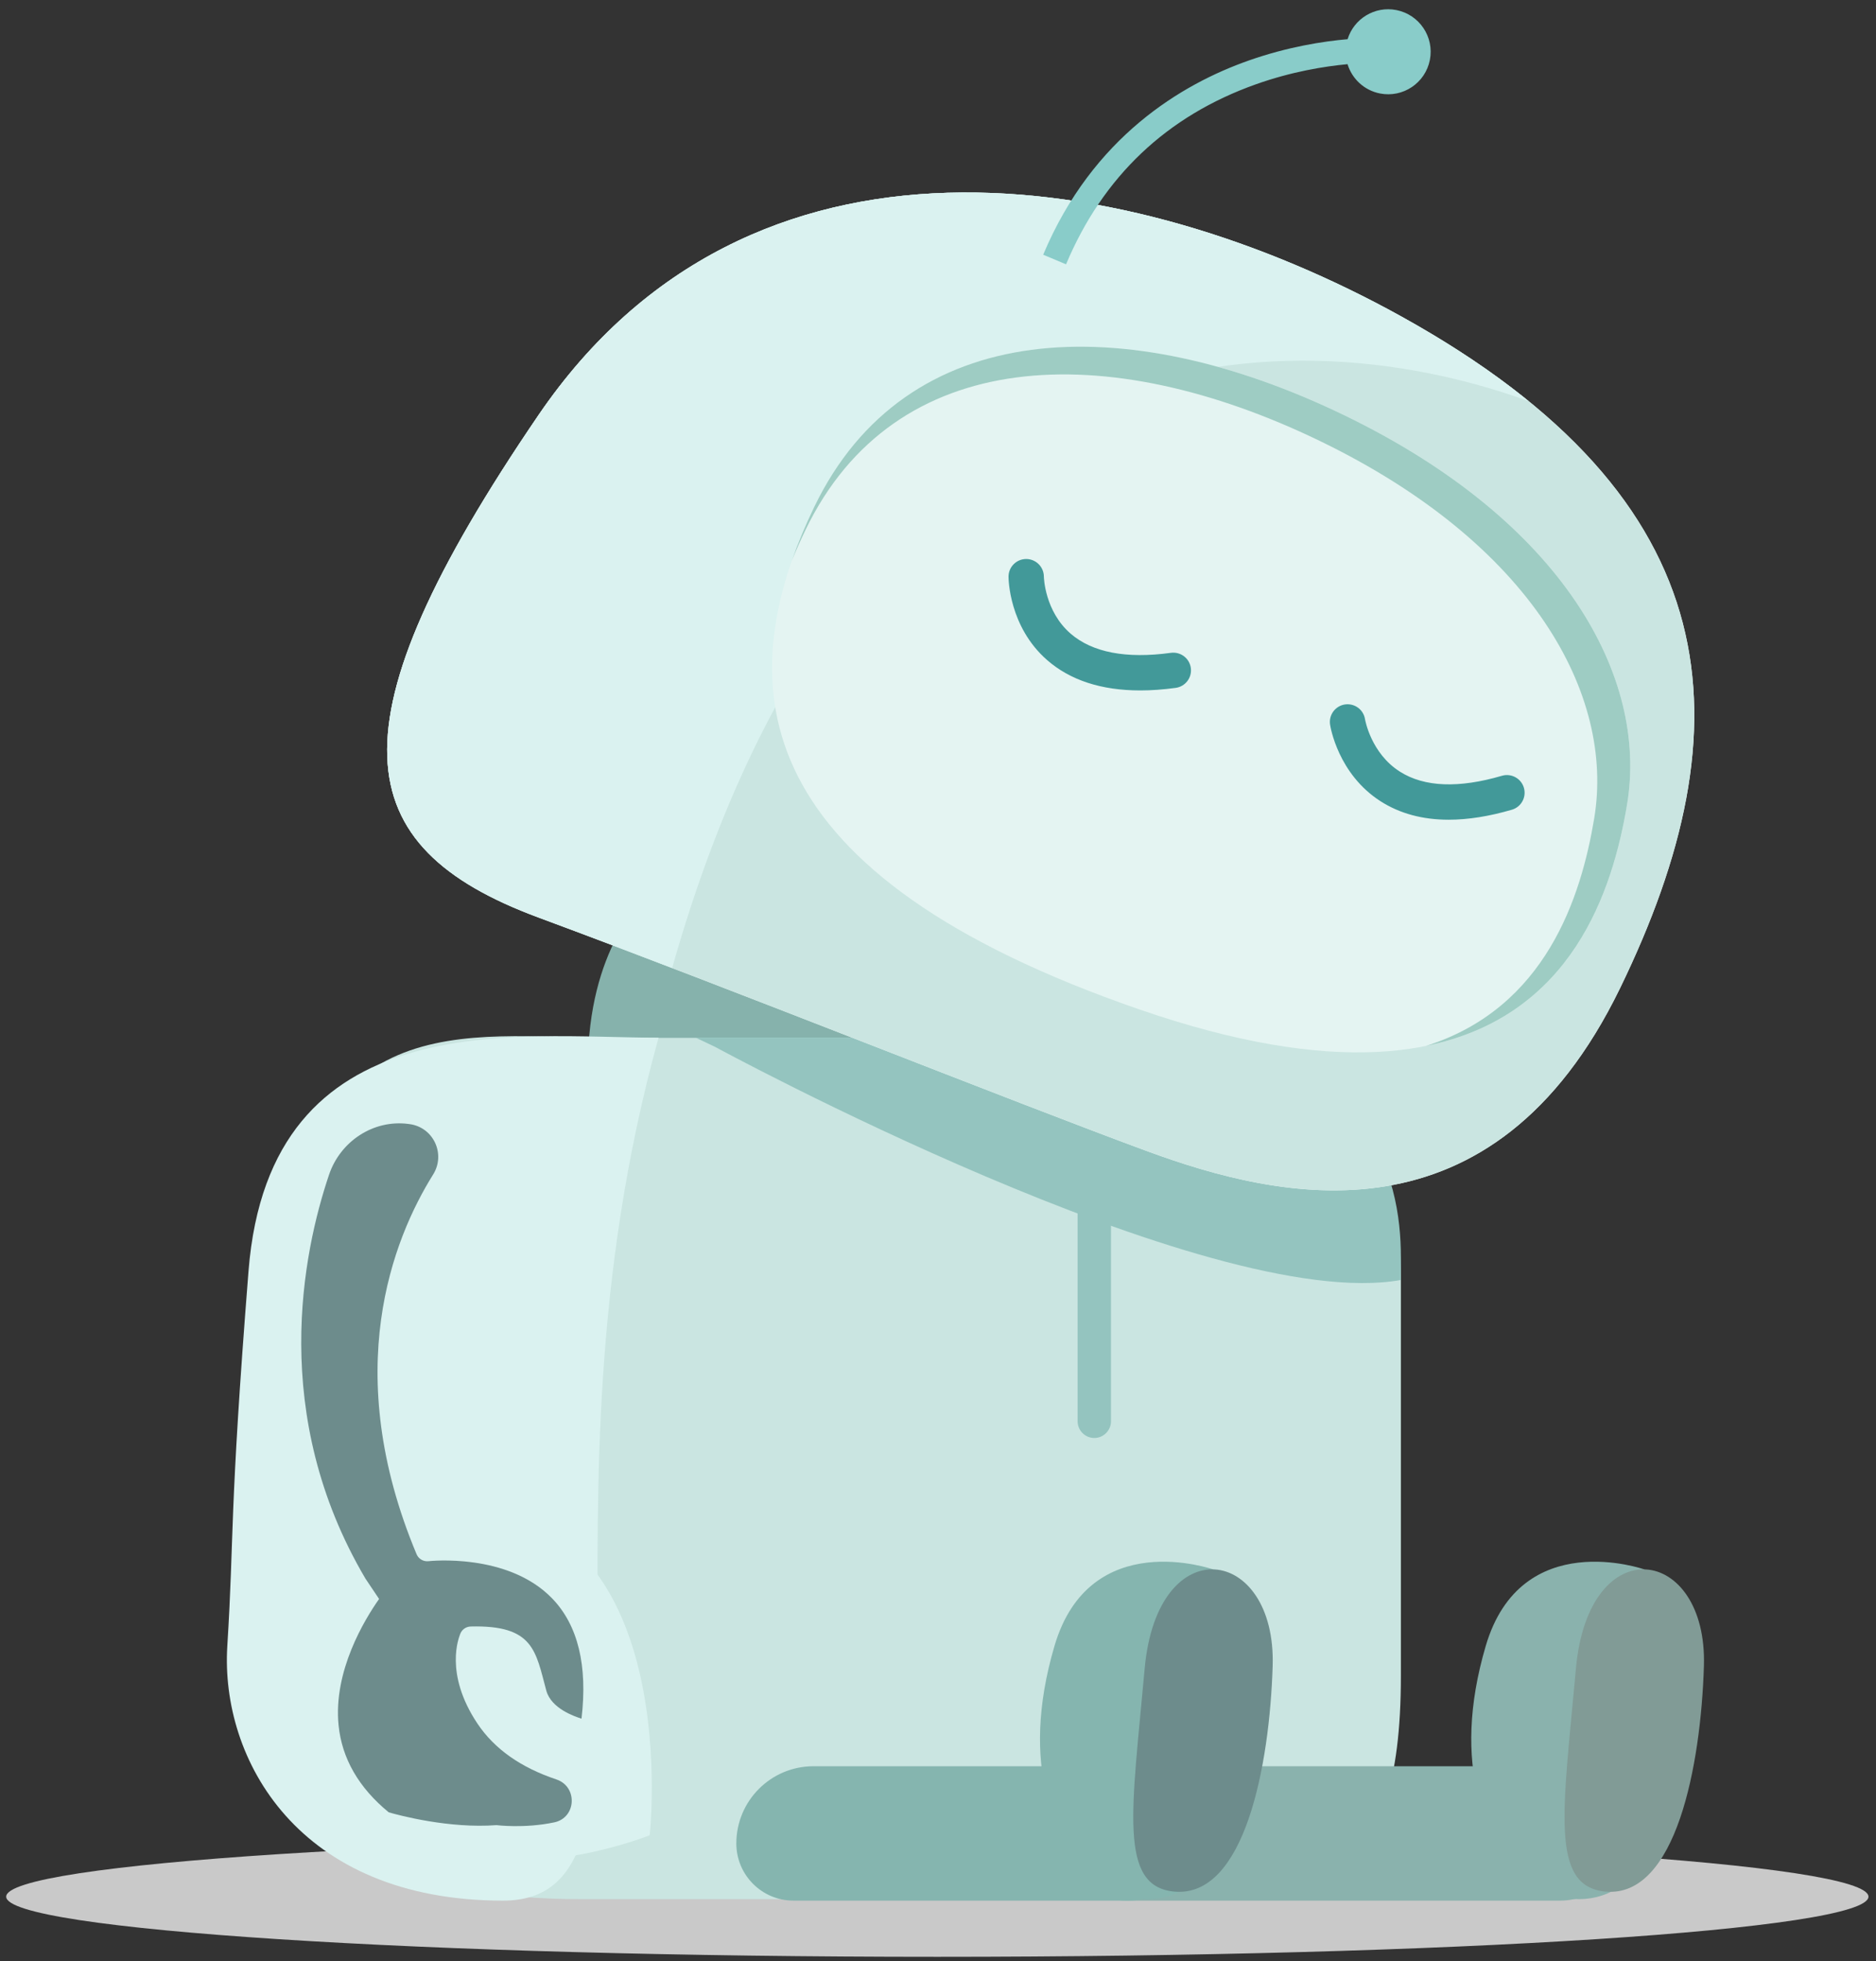 <svg height="163" viewBox="0 0 156 163" width="156" xmlns="http://www.w3.org/2000/svg"><rect x="0" y="0" width="156" height="163" fill="#333333" stroke="none"/><g fill="none" fill-rule="evenodd"><path d="m155.373 157.642c0 2.761-34.666 5-77.429 5-42.764 0-77.43-2.239-77.43-5s34.666-5 77.43-5c42.763 0 77.429 2.239 77.429 5" fill="#c9c9c9"/><path d="m53.626 74.657s-4.742 4.074-4.742 14.049h35.894v-8.55z" fill="#86b2ac"/><path d="m94.152 86.26h-43.504c-11.758 0-25.867-3.196-27.631 21.093-1.625 22.383-1.176 23.649-1.764 33.876-.586 10.207 9.994 16.618 27.043 16.618h48.207c12.934 0 19.988-.639 19.988-18.536v-33.236c0-7.031-2.351-19.815-22.339-19.815" fill="#cae5e1"/><path d="m54.763 86.249c-11.758 0-32.334-2.94-34.098 19.4-1.625 20.588-1.175 21.752-1.763 31.158-.586 9.388 5.879 21.164 22.927 21.164 14.817 0 1.858-31.841 12.934-71.722" fill="#daf2f0"/><path d="m129.719 157.971h-36.105c-2.625 0-4.753-2.128-4.753-4.753 0-3.544 2.873-6.417 6.417-6.417h34.441c3.084 0 5.585 2.501 5.585 5.585 0 3.085-2.501 5.585-5.585 5.585" fill="#8ab2ad"/><path d="m136.742 130.444s-10.256-3.631-13.196 6.363c-2.939 9.994 0 16.461 3.527 19.4 3.528 2.94 6.878 1.032 6.878 1.032z" fill="#8ab2ad"/><path d="m133.515 157.221c5.855.525 7.922-10.498 8.175-18.745.307-10.007-9.594-11.485-10.645.225-1.051 11.711-2.214 18.099 2.47 18.52" fill="#819b96"/><path d="m94.152 86.249h-36.291l1.605.763s40.954 22.249 57.025 19.374v-1.913c0-6.466-2.351-18.224-22.339-18.224" fill="#94c4bf"/><path d="m116.491 26.284c-22.546-12.472-54.085-17.636-71.722 8.231s-15.873 35.861 0 41.74 39.388 15.285 50.558 19.4 28.807 8.231 39.389-13.521c10.581-21.752 9.406-40.564-18.225-55.85" fill="#f1f9f9"/><path d="m116.491 26.284c-22.546-12.472-54.085-17.636-71.722 8.231s-15.873 35.861 0 41.74 39.388 15.285 50.558 19.4 28.807 8.231 39.389-13.521c10.581-21.752 9.406-40.564-18.225-55.85" fill="#cae5e1"/><path d="m127.115 33.343c-2.99-2.43-6.511-4.784-10.624-7.059-22.546-12.472-54.085-17.636-71.722 8.231s-15.873 35.861 0 41.74c3.733 1.383 6.806 2.542 11.125 4.2 15.246-53.851 50.68-54.562 71.221-47.112" fill="#daf2f0"/><path d="m93.858 157.971h-27.875c-2.625 0-4.753-2.128-4.753-4.753 0-3.544 2.873-6.417 6.417-6.417h26.211c3.084 0 5.585 2.501 5.585 5.585 0 3.085-2.501 5.585-5.585 5.585" fill="#85b5af"/><path d="m100.882 130.444s-10.258-3.631-13.197 6.363c-2.94 9.994 0 16.461 3.527 19.4 3.528 2.94 6.878 1.032 6.878 1.032z" fill="#85b5af"/><path d="m97.655 157.221c5.855.525 7.92-10.498 8.174-18.745.308-10.007-9.593-11.485-10.645.225-1.051 11.711-2.214 18.099 2.471 18.52" fill="#6d8c8c"/><path d="m36.018 97.618s-5.861 17.654 3.287 27.523c17.589 1.419 14.724 27.394 14.724 27.394s-15.968 6.408-21.834-3.128c-5.867-9.535 1.355-17.586 1.355-17.586s-8.99-13.845-3.652-33.764z" fill="#daf2f0"/><path d="m39.707 143.264c-2.81-4.2-1.518-7.215-1.453-7.416.125-.385.479-.65.885-.661 5.257-.135 5.4 2.051 6.289 5.328.404 1.49 2.353 2.151 2.927 2.331.523-4.414-.295-7.771-2.438-9.99-3.692-3.825-10.217-3.104-10.282-3.097-.427.048-.83-.187-.995-.581-6.368-15.201-1.971-26.194 1.378-31.56 1.061-1.699.027-3.922-1.958-4.187l-.05-.007-.064-.008c-2.905-.373-5.648 1.448-6.584 4.222-2.179 6.453-4.997 19.978 3.028 33.571l1.134 1.69c-1.192 1.689-3.824 5.989-3.369 10.498.276 2.761 1.68 5.195 4.172 7.236.875.253 5.02 1.361 8.962 1.064 0 0 2.301.296 4.802-.23 1.846-.388 1.963-2.972.175-3.569-2.96-.988-5.156-2.537-6.559-4.634" fill="#6d8c8c"/><path d="m67.697 42.158c-7.308 15.177-5.291 30.569 27.043 41.739 32.333 11.17 38.8-6.467 40.564-17.049 1.764-10.581-5.291-23.515-23.516-32.333-18.224-8.818-36.449-8.231-44.091 7.643" fill="#e4f4f2"/><path d="m86.803 47.932h.006zm8.014 9.453c-3.223 0-5.82-.844-7.742-2.522-3.174-2.772-3.211-6.763-3.211-6.931 0-.812.658-1.47 1.469-1.47.81 0 1.466.654 1.47 1.462.001.054.069 2.881 2.231 4.747 1.812 1.562 4.618 2.098 8.334 1.589.809-.107 1.544.454 1.655 1.258.11.805-.453 1.545-1.258 1.655-1.034.141-2.018.212-2.948.212z" fill="#429999"/><path d="m120.471 68.131c-2.173 0-4.068-.511-5.663-1.53-3.552-2.27-4.18-6.212-4.205-6.378-.12-.803.432-1.551 1.235-1.672.806-.117 1.547.43 1.671 1.228.01.058.497 2.841 2.911 4.363 2.023 1.278 4.875 1.39 8.478.336.776-.225 1.594.219 1.822.998.228.78-.219 1.596-.998 1.824-1.897.554-3.649.831-5.251.831" fill="#429999"/><path d="m111.788 34.515c-18.224-8.818-36.449-8.231-44.091 7.643-.714 1.482-1.337 2.967-1.854 4.449.344-.847.721-1.695 1.129-2.542 7.415-15.401 25.097-15.971 42.779-7.415 17.682 8.555 24.527 21.104 22.816 31.371-1.085 6.509-4.006 15.764-13.989 18.911 12.159-2.464 15.528-12.898 16.725-20.083 1.764-10.582-5.29-23.516-23.515-32.334" fill="#9eccc3"/><path d="m90.997 119.519c-.762 0-1.387-.625-1.387-1.388v-17.805c0-.764.625-1.388 1.387-1.388.764 0 1.388.624 1.388 1.388v17.805c0 .763-.624 1.388-1.388 1.388" fill="#94c4bf"/><path d="m103.824 5.035c3.252-1.145 6.197-1.601 8.236-1.777.525-1.706 2.265-2.774 4.055-2.422 1.916.377 3.163 2.234 2.786 4.148-.376 1.915-2.234 3.162-4.149 2.785-1.324-.26-2.328-1.229-2.697-2.435-1.915.179-4.649.617-7.617 1.672-7.414 2.632-12.727 7.667-15.79 14.963l-1.902-.798c4.121-9.816 11.563-14.193 17.078-16.136" fill="#89ccc9"/></g></svg>
